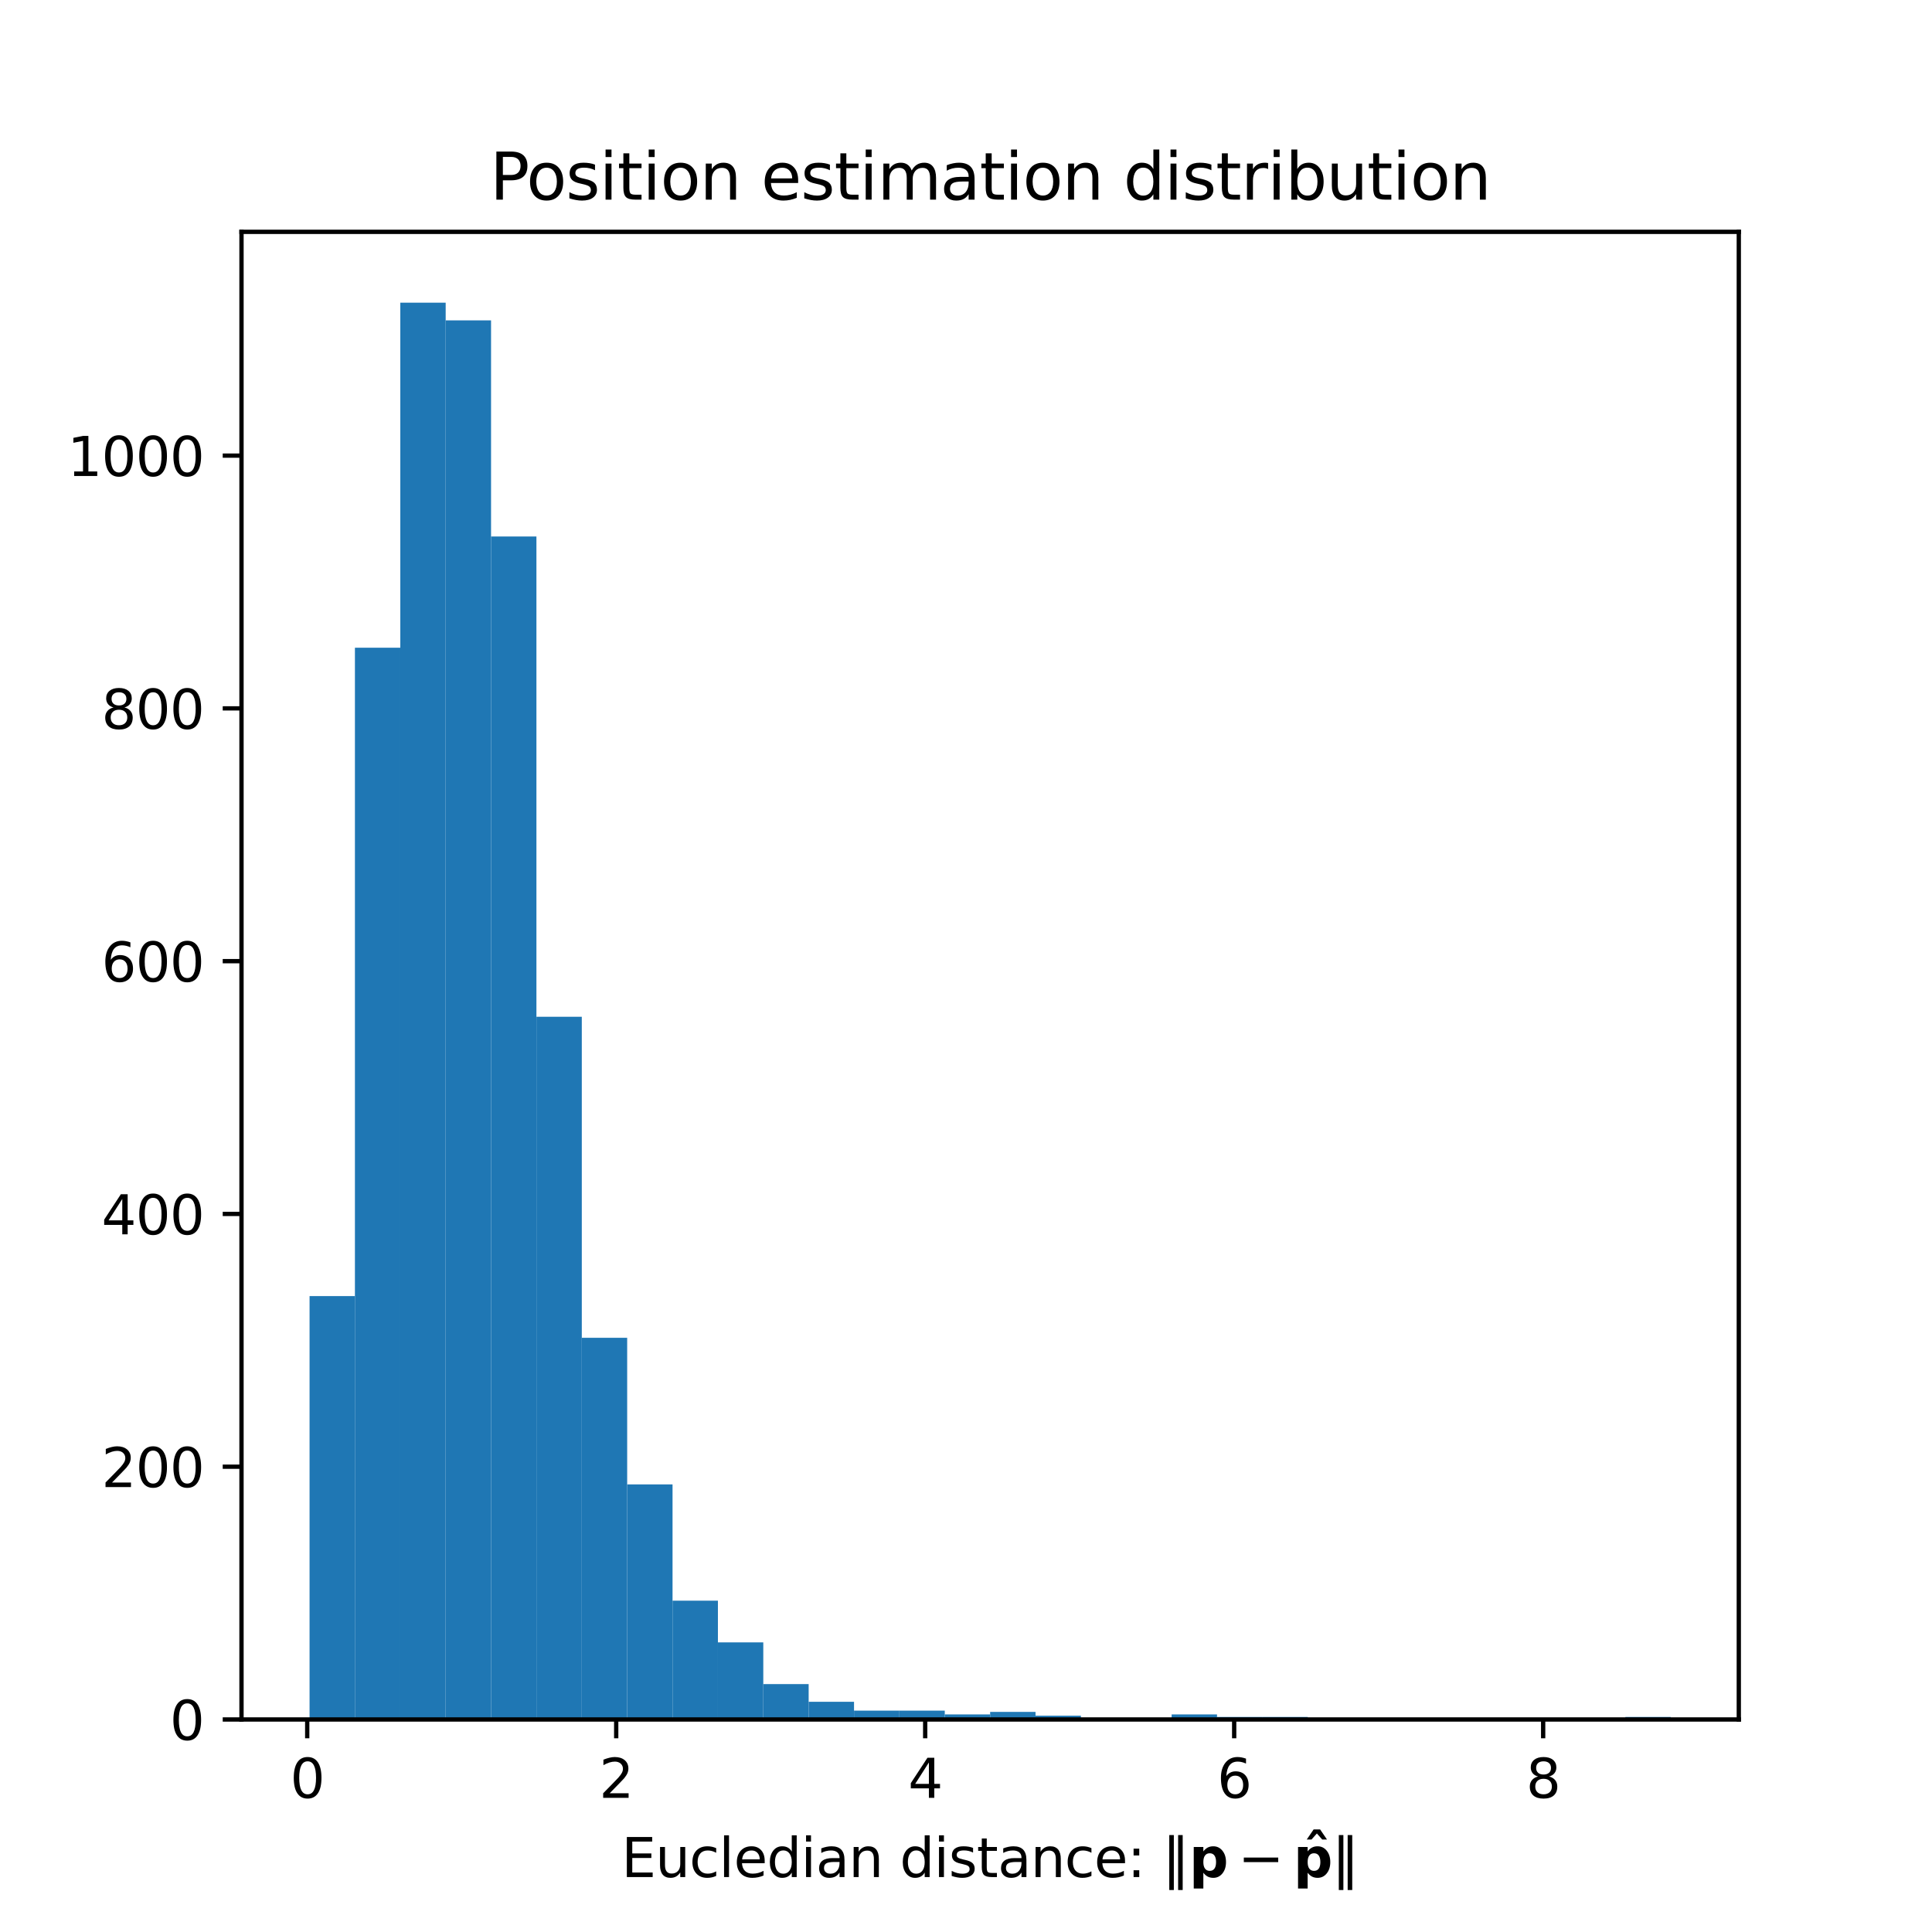 <?xml version="1.0" encoding="utf-8" standalone="no"?>
<!DOCTYPE svg PUBLIC "-//W3C//DTD SVG 1.1//EN"
  "http://www.w3.org/Graphics/SVG/1.1/DTD/svg11.dtd">
<svg xmlns:xlink="http://www.w3.org/1999/xlink" width="360pt" height="360pt" viewBox="0 0 360 360" xmlns="http://www.w3.org/2000/svg" version="1.1">
 <defs>
  <style type="text/css">*{stroke-linejoin: round; stroke-linecap: butt}</style>
 </defs>
 <g id="figure_1">
  <g id="patch_1">
   <path d="M 0 360 
L 360 360 
L 360 0 
L 0 0 
z
" style="fill: #ffffff"/>
  </g>
  <g id="axes_1">
   <g id="patch_2">
    <path d="M 45 320.4 
L 324 320.4 
L 324 43.2 
L 45 43.2 
z
" style="fill: #ffffff"/>
   </g>
   <g id="patch_3">
    <path d="M 57.682 320.4 
L 66.136 320.4 
L 66.136 241.506 
L 57.682 241.506 
z
" clip-path="url(#pc125267b75)" style="fill: #1f77b4"/>
   </g>
   <g id="patch_4">
    <path d="M 66.136 320.4 
L 74.591 320.4 
L 74.591 120.693 
L 66.136 120.693 
z
" clip-path="url(#pc125267b75)" style="fill: #1f77b4"/>
   </g>
   <g id="patch_5">
    <path d="M 74.591 320.4 
L 83.045 320.4 
L 83.045 56.4 
L 74.591 56.4 
z
" clip-path="url(#pc125267b75)" style="fill: #1f77b4"/>
   </g>
   <g id="patch_6">
    <path d="M 83.045 320.4 
L 91.5 320.4 
L 91.5 59.697 
L 83.045 59.697 
z
" clip-path="url(#pc125267b75)" style="fill: #1f77b4"/>
   </g>
   <g id="patch_7">
    <path d="M 91.5 320.4 
L 99.955 320.4 
L 99.955 99.968 
L 91.5 99.968 
z
" clip-path="url(#pc125267b75)" style="fill: #1f77b4"/>
   </g>
   <g id="patch_8">
    <path d="M 99.955 320.4 
L 108.409 320.4 
L 108.409 189.46 
L 99.955 189.46 
z
" clip-path="url(#pc125267b75)" style="fill: #1f77b4"/>
   </g>
   <g id="patch_9">
    <path d="M 108.409 320.4 
L 116.864 320.4 
L 116.864 249.278 
L 108.409 249.278 
z
" clip-path="url(#pc125267b75)" style="fill: #1f77b4"/>
   </g>
   <g id="patch_10">
    <path d="M 116.864 320.4 
L 125.318 320.4 
L 125.318 276.596 
L 116.864 276.596 
z
" clip-path="url(#pc125267b75)" style="fill: #1f77b4"/>
   </g>
   <g id="patch_11">
    <path d="M 125.318 320.4 
L 133.773 320.4 
L 133.773 298.263 
L 125.318 298.263 
z
" clip-path="url(#pc125267b75)" style="fill: #1f77b4"/>
   </g>
   <g id="patch_12">
    <path d="M 133.773 320.4 
L 142.227 320.4 
L 142.227 306.034 
L 133.773 306.034 
z
" clip-path="url(#pc125267b75)" style="fill: #1f77b4"/>
   </g>
   <g id="patch_13">
    <path d="M 142.227 320.4 
L 150.682 320.4 
L 150.682 313.806 
L 142.227 313.806 
z
" clip-path="url(#pc125267b75)" style="fill: #1f77b4"/>
   </g>
   <g id="patch_14">
    <path d="M 150.682 320.4 
L 159.136 320.4 
L 159.136 317.103 
L 150.682 317.103 
z
" clip-path="url(#pc125267b75)" style="fill: #1f77b4"/>
   </g>
   <g id="patch_15">
    <path d="M 159.136 320.4 
L 167.591 320.4 
L 167.591 318.751 
L 159.136 318.751 
z
" clip-path="url(#pc125267b75)" style="fill: #1f77b4"/>
   </g>
   <g id="patch_16">
    <path d="M 167.591 320.4 
L 176.045 320.4 
L 176.045 318.751 
L 167.591 318.751 
z
" clip-path="url(#pc125267b75)" style="fill: #1f77b4"/>
   </g>
   <g id="patch_17">
    <path d="M 176.045 320.4 
L 184.5 320.4 
L 184.5 319.458 
L 176.045 319.458 
z
" clip-path="url(#pc125267b75)" style="fill: #1f77b4"/>
   </g>
   <g id="patch_18">
    <path d="M 184.5 320.4 
L 192.955 320.4 
L 192.955 318.987 
L 184.5 318.987 
z
" clip-path="url(#pc125267b75)" style="fill: #1f77b4"/>
   </g>
   <g id="patch_19">
    <path d="M 192.955 320.4 
L 201.409 320.4 
L 201.409 319.693 
L 192.955 319.693 
z
" clip-path="url(#pc125267b75)" style="fill: #1f77b4"/>
   </g>
   <g id="patch_20">
    <path d="M 201.409 320.4 
L 209.864 320.4 
L 209.864 320.164 
L 201.409 320.164 
z
" clip-path="url(#pc125267b75)" style="fill: #1f77b4"/>
   </g>
   <g id="patch_21">
    <path d="M 209.864 320.4 
L 218.318 320.4 
L 218.318 320.4 
L 209.864 320.4 
z
" clip-path="url(#pc125267b75)" style="fill: #1f77b4"/>
   </g>
   <g id="patch_22">
    <path d="M 218.318 320.4 
L 226.773 320.4 
L 226.773 319.458 
L 218.318 319.458 
z
" clip-path="url(#pc125267b75)" style="fill: #1f77b4"/>
   </g>
   <g id="patch_23">
    <path d="M 226.773 320.4 
L 235.227 320.4 
L 235.227 319.929 
L 226.773 319.929 
z
" clip-path="url(#pc125267b75)" style="fill: #1f77b4"/>
   </g>
   <g id="patch_24">
    <path d="M 235.227 320.4 
L 243.682 320.4 
L 243.682 319.929 
L 235.227 319.929 
z
" clip-path="url(#pc125267b75)" style="fill: #1f77b4"/>
   </g>
   <g id="patch_25">
    <path d="M 243.682 320.4 
L 252.136 320.4 
L 252.136 320.164 
L 243.682 320.164 
z
" clip-path="url(#pc125267b75)" style="fill: #1f77b4"/>
   </g>
   <g id="patch_26">
    <path d="M 252.136 320.4 
L 260.591 320.4 
L 260.591 320.164 
L 252.136 320.164 
z
" clip-path="url(#pc125267b75)" style="fill: #1f77b4"/>
   </g>
   <g id="patch_27">
    <path d="M 260.591 320.4 
L 269.045 320.4 
L 269.045 320.164 
L 260.591 320.164 
z
" clip-path="url(#pc125267b75)" style="fill: #1f77b4"/>
   </g>
   <g id="patch_28">
    <path d="M 269.045 320.4 
L 277.5 320.4 
L 277.5 320.164 
L 269.045 320.164 
z
" clip-path="url(#pc125267b75)" style="fill: #1f77b4"/>
   </g>
   <g id="patch_29">
    <path d="M 277.5 320.4 
L 285.955 320.4 
L 285.955 320.4 
L 277.5 320.4 
z
" clip-path="url(#pc125267b75)" style="fill: #1f77b4"/>
   </g>
   <g id="patch_30">
    <path d="M 285.955 320.4 
L 294.409 320.4 
L 294.409 320.164 
L 285.955 320.164 
z
" clip-path="url(#pc125267b75)" style="fill: #1f77b4"/>
   </g>
   <g id="patch_31">
    <path d="M 294.409 320.4 
L 302.864 320.4 
L 302.864 320.164 
L 294.409 320.164 
z
" clip-path="url(#pc125267b75)" style="fill: #1f77b4"/>
   </g>
   <g id="patch_32">
    <path d="M 302.864 320.4 
L 311.318 320.4 
L 311.318 319.929 
L 302.864 319.929 
z
" clip-path="url(#pc125267b75)" style="fill: #1f77b4"/>
   </g>
   <g id="matplotlib.axis_1">
    <g id="xtick_1">
     <g id="line2d_1">
      <defs>
       <path id="m14e6b84776" d="M 0 0 
L 0 3.5 
" style="stroke: #000000; stroke-width: 0.8"/>
      </defs>
      <g>
       <use xlink:href="#m14e6b84776" x="57.246" y="320.4" style="stroke: #000000; stroke-width: 0.8"/>
      </g>
     </g>
     <g id="text_1">
      <!-- 0 -->
      <g transform="translate(54.065 334.998) scale(0.1 -0.1)">
       <defs>
        <path id="DejaVuSans-30" d="M 2034 4250 
Q 1547 4250 1301 3770 
Q 1056 3291 1056 2328 
Q 1056 1369 1301 889 
Q 1547 409 2034 409 
Q 2525 409 2770 889 
Q 3016 1369 3016 2328 
Q 3016 3291 2770 3770 
Q 2525 4250 2034 4250 
z
M 2034 4750 
Q 2819 4750 3233 4129 
Q 3647 3509 3647 2328 
Q 3647 1150 3233 529 
Q 2819 -91 2034 -91 
Q 1250 -91 836 529 
Q 422 1150 422 2328 
Q 422 3509 836 4129 
Q 1250 4750 2034 4750 
z
" transform="scale(0.016)"/>
       </defs>
       <use xlink:href="#DejaVuSans-30"/>
      </g>
     </g>
    </g>
    <g id="xtick_2">
     <g id="line2d_2">
      <g>
       <use xlink:href="#m14e6b84776" x="114.821" y="320.4" style="stroke: #000000; stroke-width: 0.8"/>
      </g>
     </g>
     <g id="text_2">
      <!-- 2 -->
      <g transform="translate(111.64 334.998) scale(0.1 -0.1)">
       <defs>
        <path id="DejaVuSans-32" d="M 1228 531 
L 3431 531 
L 3431 0 
L 469 0 
L 469 531 
Q 828 903 1448 1529 
Q 2069 2156 2228 2338 
Q 2531 2678 2651 2914 
Q 2772 3150 2772 3378 
Q 2772 3750 2511 3984 
Q 2250 4219 1831 4219 
Q 1534 4219 1204 4116 
Q 875 4013 500 3803 
L 500 4441 
Q 881 4594 1212 4672 
Q 1544 4750 1819 4750 
Q 2544 4750 2975 4387 
Q 3406 4025 3406 3419 
Q 3406 3131 3298 2873 
Q 3191 2616 2906 2266 
Q 2828 2175 2409 1742 
Q 1991 1309 1228 531 
z
" transform="scale(0.016)"/>
       </defs>
       <use xlink:href="#DejaVuSans-32"/>
      </g>
     </g>
    </g>
    <g id="xtick_3">
     <g id="line2d_3">
      <g>
       <use xlink:href="#m14e6b84776" x="172.396" y="320.4" style="stroke: #000000; stroke-width: 0.8"/>
      </g>
     </g>
     <g id="text_3">
      <!-- 4 -->
      <g transform="translate(169.215 334.998) scale(0.1 -0.1)">
       <defs>
        <path id="DejaVuSans-34" d="M 2419 4116 
L 825 1625 
L 2419 1625 
L 2419 4116 
z
M 2253 4666 
L 3047 4666 
L 3047 1625 
L 3713 1625 
L 3713 1100 
L 3047 1100 
L 3047 0 
L 2419 0 
L 2419 1100 
L 313 1100 
L 313 1709 
L 2253 4666 
z
" transform="scale(0.016)"/>
       </defs>
       <use xlink:href="#DejaVuSans-34"/>
      </g>
     </g>
    </g>
    <g id="xtick_4">
     <g id="line2d_4">
      <g>
       <use xlink:href="#m14e6b84776" x="229.971" y="320.4" style="stroke: #000000; stroke-width: 0.8"/>
      </g>
     </g>
     <g id="text_4">
      <!-- 6 -->
      <g transform="translate(226.789 334.998) scale(0.1 -0.1)">
       <defs>
        <path id="DejaVuSans-36" d="M 2113 2584 
Q 1688 2584 1439 2293 
Q 1191 2003 1191 1497 
Q 1191 994 1439 701 
Q 1688 409 2113 409 
Q 2538 409 2786 701 
Q 3034 994 3034 1497 
Q 3034 2003 2786 2293 
Q 2538 2584 2113 2584 
z
M 3366 4563 
L 3366 3988 
Q 3128 4100 2886 4159 
Q 2644 4219 2406 4219 
Q 1781 4219 1451 3797 
Q 1122 3375 1075 2522 
Q 1259 2794 1537 2939 
Q 1816 3084 2150 3084 
Q 2853 3084 3261 2657 
Q 3669 2231 3669 1497 
Q 3669 778 3244 343 
Q 2819 -91 2113 -91 
Q 1303 -91 875 529 
Q 447 1150 447 2328 
Q 447 3434 972 4092 
Q 1497 4750 2381 4750 
Q 2619 4750 2861 4703 
Q 3103 4656 3366 4563 
z
" transform="scale(0.016)"/>
       </defs>
       <use xlink:href="#DejaVuSans-36"/>
      </g>
     </g>
    </g>
    <g id="xtick_5">
     <g id="line2d_5">
      <g>
       <use xlink:href="#m14e6b84776" x="287.545" y="320.4" style="stroke: #000000; stroke-width: 0.8"/>
      </g>
     </g>
     <g id="text_5">
      <!-- 8 -->
      <g transform="translate(284.364 334.998) scale(0.1 -0.1)">
       <defs>
        <path id="DejaVuSans-38" d="M 2034 2216 
Q 1584 2216 1326 1975 
Q 1069 1734 1069 1313 
Q 1069 891 1326 650 
Q 1584 409 2034 409 
Q 2484 409 2743 651 
Q 3003 894 3003 1313 
Q 3003 1734 2745 1975 
Q 2488 2216 2034 2216 
z
M 1403 2484 
Q 997 2584 770 2862 
Q 544 3141 544 3541 
Q 544 4100 942 4425 
Q 1341 4750 2034 4750 
Q 2731 4750 3128 4425 
Q 3525 4100 3525 3541 
Q 3525 3141 3298 2862 
Q 3072 2584 2669 2484 
Q 3125 2378 3379 2068 
Q 3634 1759 3634 1313 
Q 3634 634 3220 271 
Q 2806 -91 2034 -91 
Q 1263 -91 848 271 
Q 434 634 434 1313 
Q 434 1759 690 2068 
Q 947 2378 1403 2484 
z
M 1172 3481 
Q 1172 3119 1398 2916 
Q 1625 2713 2034 2713 
Q 2441 2713 2670 2916 
Q 2900 3119 2900 3481 
Q 2900 3844 2670 4047 
Q 2441 4250 2034 4250 
Q 1625 4250 1398 4047 
Q 1172 3844 1172 3481 
z
" transform="scale(0.016)"/>
       </defs>
       <use xlink:href="#DejaVuSans-38"/>
      </g>
     </g>
    </g>
    <g id="text_6">
     <!-- Eucledian distance: $\|\mathbf{p} - \mathbf{\hat{p}}\|$ -->
     <g transform="translate(115.8 349.778) scale(0.1 -0.1)">
      <defs>
       <path id="DejaVuSans-45" d="M 628 4666 
L 3578 4666 
L 3578 4134 
L 1259 4134 
L 1259 2753 
L 3481 2753 
L 3481 2222 
L 1259 2222 
L 1259 531 
L 3634 531 
L 3634 0 
L 628 0 
L 628 4666 
z
" transform="scale(0.016)"/>
       <path id="DejaVuSans-75" d="M 544 1381 
L 544 3500 
L 1119 3500 
L 1119 1403 
Q 1119 906 1312 657 
Q 1506 409 1894 409 
Q 2359 409 2629 706 
Q 2900 1003 2900 1516 
L 2900 3500 
L 3475 3500 
L 3475 0 
L 2900 0 
L 2900 538 
Q 2691 219 2414 64 
Q 2138 -91 1772 -91 
Q 1169 -91 856 284 
Q 544 659 544 1381 
z
M 1991 3584 
L 1991 3584 
z
" transform="scale(0.016)"/>
       <path id="DejaVuSans-63" d="M 3122 3366 
L 3122 2828 
Q 2878 2963 2633 3030 
Q 2388 3097 2138 3097 
Q 1578 3097 1268 2742 
Q 959 2388 959 1747 
Q 959 1106 1268 751 
Q 1578 397 2138 397 
Q 2388 397 2633 464 
Q 2878 531 3122 666 
L 3122 134 
Q 2881 22 2623 -34 
Q 2366 -91 2075 -91 
Q 1284 -91 818 406 
Q 353 903 353 1747 
Q 353 2603 823 3093 
Q 1294 3584 2113 3584 
Q 2378 3584 2631 3529 
Q 2884 3475 3122 3366 
z
" transform="scale(0.016)"/>
       <path id="DejaVuSans-6c" d="M 603 4863 
L 1178 4863 
L 1178 0 
L 603 0 
L 603 4863 
z
" transform="scale(0.016)"/>
       <path id="DejaVuSans-65" d="M 3597 1894 
L 3597 1613 
L 953 1613 
Q 991 1019 1311 708 
Q 1631 397 2203 397 
Q 2534 397 2845 478 
Q 3156 559 3463 722 
L 3463 178 
Q 3153 47 2828 -22 
Q 2503 -91 2169 -91 
Q 1331 -91 842 396 
Q 353 884 353 1716 
Q 353 2575 817 3079 
Q 1281 3584 2069 3584 
Q 2775 3584 3186 3129 
Q 3597 2675 3597 1894 
z
M 3022 2063 
Q 3016 2534 2758 2815 
Q 2500 3097 2075 3097 
Q 1594 3097 1305 2825 
Q 1016 2553 972 2059 
L 3022 2063 
z
" transform="scale(0.016)"/>
       <path id="DejaVuSans-64" d="M 2906 2969 
L 2906 4863 
L 3481 4863 
L 3481 0 
L 2906 0 
L 2906 525 
Q 2725 213 2448 61 
Q 2172 -91 1784 -91 
Q 1150 -91 751 415 
Q 353 922 353 1747 
Q 353 2572 751 3078 
Q 1150 3584 1784 3584 
Q 2172 3584 2448 3432 
Q 2725 3281 2906 2969 
z
M 947 1747 
Q 947 1113 1208 752 
Q 1469 391 1925 391 
Q 2381 391 2643 752 
Q 2906 1113 2906 1747 
Q 2906 2381 2643 2742 
Q 2381 3103 1925 3103 
Q 1469 3103 1208 2742 
Q 947 2381 947 1747 
z
" transform="scale(0.016)"/>
       <path id="DejaVuSans-69" d="M 603 3500 
L 1178 3500 
L 1178 0 
L 603 0 
L 603 3500 
z
M 603 4863 
L 1178 4863 
L 1178 4134 
L 603 4134 
L 603 4863 
z
" transform="scale(0.016)"/>
       <path id="DejaVuSans-61" d="M 2194 1759 
Q 1497 1759 1228 1600 
Q 959 1441 959 1056 
Q 959 750 1161 570 
Q 1363 391 1709 391 
Q 2188 391 2477 730 
Q 2766 1069 2766 1631 
L 2766 1759 
L 2194 1759 
z
M 3341 1997 
L 3341 0 
L 2766 0 
L 2766 531 
Q 2569 213 2275 61 
Q 1981 -91 1556 -91 
Q 1019 -91 701 211 
Q 384 513 384 1019 
Q 384 1609 779 1909 
Q 1175 2209 1959 2209 
L 2766 2209 
L 2766 2266 
Q 2766 2663 2505 2880 
Q 2244 3097 1772 3097 
Q 1472 3097 1187 3025 
Q 903 2953 641 2809 
L 641 3341 
Q 956 3463 1253 3523 
Q 1550 3584 1831 3584 
Q 2591 3584 2966 3190 
Q 3341 2797 3341 1997 
z
" transform="scale(0.016)"/>
       <path id="DejaVuSans-6e" d="M 3513 2113 
L 3513 0 
L 2938 0 
L 2938 2094 
Q 2938 2591 2744 2837 
Q 2550 3084 2163 3084 
Q 1697 3084 1428 2787 
Q 1159 2491 1159 1978 
L 1159 0 
L 581 0 
L 581 3500 
L 1159 3500 
L 1159 2956 
Q 1366 3272 1645 3428 
Q 1925 3584 2291 3584 
Q 2894 3584 3203 3211 
Q 3513 2838 3513 2113 
z
" transform="scale(0.016)"/>
       <path id="DejaVuSans-20" transform="scale(0.016)"/>
       <path id="DejaVuSans-73" d="M 2834 3397 
L 2834 2853 
Q 2591 2978 2328 3040 
Q 2066 3103 1784 3103 
Q 1356 3103 1142 2972 
Q 928 2841 928 2578 
Q 928 2378 1081 2264 
Q 1234 2150 1697 2047 
L 1894 2003 
Q 2506 1872 2764 1633 
Q 3022 1394 3022 966 
Q 3022 478 2636 193 
Q 2250 -91 1575 -91 
Q 1294 -91 989 -36 
Q 684 19 347 128 
L 347 722 
Q 666 556 975 473 
Q 1284 391 1588 391 
Q 1994 391 2212 530 
Q 2431 669 2431 922 
Q 2431 1156 2273 1281 
Q 2116 1406 1581 1522 
L 1381 1569 
Q 847 1681 609 1914 
Q 372 2147 372 2553 
Q 372 3047 722 3315 
Q 1072 3584 1716 3584 
Q 2034 3584 2315 3537 
Q 2597 3491 2834 3397 
z
" transform="scale(0.016)"/>
       <path id="DejaVuSans-74" d="M 1172 4494 
L 1172 3500 
L 2356 3500 
L 2356 3053 
L 1172 3053 
L 1172 1153 
Q 1172 725 1289 603 
Q 1406 481 1766 481 
L 2356 481 
L 2356 0 
L 1766 0 
Q 1100 0 847 248 
Q 594 497 594 1153 
L 594 3053 
L 172 3053 
L 172 3500 
L 594 3500 
L 594 4494 
L 1172 4494 
z
" transform="scale(0.016)"/>
       <path id="DejaVuSans-3a" d="M 750 794 
L 1409 794 
L 1409 0 
L 750 0 
L 750 794 
z
M 750 3309 
L 1409 3309 
L 1409 2516 
L 750 2516 
L 750 3309 
z
" transform="scale(0.016)"/>
       <path id="DejaVuSans-2016" d="M 1344 4891 
L 1344 -1509 
L 813 -1509 
L 813 4891 
L 1344 4891 
z
M 2375 4891 
L 2375 -1509 
L 1844 -1509 
L 1844 4891 
L 2375 4891 
z
" transform="scale(0.016)"/>
       <path id="DejaVuSans-Bold-70" d="M 1656 506 
L 1656 -1331 
L 538 -1331 
L 538 3500 
L 1656 3500 
L 1656 2988 
Q 1888 3294 2169 3439 
Q 2450 3584 2816 3584 
Q 3463 3584 3878 3070 
Q 4294 2556 4294 1747 
Q 4294 938 3878 423 
Q 3463 -91 2816 -91 
Q 2450 -91 2169 54 
Q 1888 200 1656 506 
z
M 2400 2772 
Q 2041 2772 1848 2508 
Q 1656 2244 1656 1747 
Q 1656 1250 1848 986 
Q 2041 722 2400 722 
Q 2759 722 2948 984 
Q 3138 1247 3138 1747 
Q 3138 2247 2948 2509 
Q 2759 2772 2400 2772 
z
" transform="scale(0.016)"/>
       <path id="DejaVuSans-2212" d="M 678 2272 
L 4684 2272 
L 4684 1741 
L 678 1741 
L 678 2272 
z
" transform="scale(0.016)"/>
       <path id="DejaVuSans-Bold-302" d="M -1984 5119 
L -1228 5119 
L -428 3944 
L -984 3944 
L -1606 4647 
L -2228 3944 
L -2784 3944 
L -1984 5119 
z
" transform="scale(0.016)"/>
      </defs>
      <use xlink:href="#DejaVuSans-45" transform="translate(0 0.141)"/>
      <use xlink:href="#DejaVuSans-75" transform="translate(63.184 0.141)"/>
      <use xlink:href="#DejaVuSans-63" transform="translate(126.562 0.141)"/>
      <use xlink:href="#DejaVuSans-6c" transform="translate(181.543 0.141)"/>
      <use xlink:href="#DejaVuSans-65" transform="translate(209.326 0.141)"/>
      <use xlink:href="#DejaVuSans-64" transform="translate(270.85 0.141)"/>
      <use xlink:href="#DejaVuSans-69" transform="translate(334.326 0.141)"/>
      <use xlink:href="#DejaVuSans-61" transform="translate(362.109 0.141)"/>
      <use xlink:href="#DejaVuSans-6e" transform="translate(423.389 0.141)"/>
      <use xlink:href="#DejaVuSans-20" transform="translate(486.768 0.141)"/>
      <use xlink:href="#DejaVuSans-64" transform="translate(518.555 0.141)"/>
      <use xlink:href="#DejaVuSans-69" transform="translate(582.031 0.141)"/>
      <use xlink:href="#DejaVuSans-73" transform="translate(609.814 0.141)"/>
      <use xlink:href="#DejaVuSans-74" transform="translate(661.914 0.141)"/>
      <use xlink:href="#DejaVuSans-61" transform="translate(701.123 0.141)"/>
      <use xlink:href="#DejaVuSans-6e" transform="translate(762.402 0.141)"/>
      <use xlink:href="#DejaVuSans-63" transform="translate(825.781 0.141)"/>
      <use xlink:href="#DejaVuSans-65" transform="translate(880.762 0.141)"/>
      <use xlink:href="#DejaVuSans-3a" transform="translate(942.285 0.141)"/>
      <use xlink:href="#DejaVuSans-20" transform="translate(975.977 0.141)"/>
      <use xlink:href="#DejaVuSans-2016" transform="translate(1007.764 0.141)"/>
      <use xlink:href="#DejaVuSans-Bold-70" transform="translate(1057.764 0.141)"/>
      <use xlink:href="#DejaVuSans-2212" transform="translate(1148.828 0.141)"/>
      <use xlink:href="#DejaVuSans-Bold-302" transform="translate(1321.495 7.016)"/>
      <use xlink:href="#DejaVuSans-Bold-70" transform="translate(1252.1 0.141)"/>
      <use xlink:href="#DejaVuSans-2016" transform="translate(1323.682 0.141)"/>
     </g>
    </g>
   </g>
   <g id="matplotlib.axis_2">
    <g id="ytick_1">
     <g id="line2d_6">
      <defs>
       <path id="mf86ce18fb3" d="M 0 0 
L -3.5 0 
" style="stroke: #000000; stroke-width: 0.8"/>
      </defs>
      <g>
       <use xlink:href="#mf86ce18fb3" x="45" y="320.4" style="stroke: #000000; stroke-width: 0.8"/>
      </g>
     </g>
     <g id="text_7">
      <!-- 0 -->
      <g transform="translate(31.637 324.199) scale(0.1 -0.1)">
       <use xlink:href="#DejaVuSans-30"/>
      </g>
     </g>
    </g>
    <g id="ytick_2">
     <g id="line2d_7">
      <g>
       <use xlink:href="#mf86ce18fb3" x="45" y="273.299" style="stroke: #000000; stroke-width: 0.8"/>
      </g>
     </g>
     <g id="text_8">
      <!-- 200 -->
      <g transform="translate(18.913 277.098) scale(0.1 -0.1)">
       <use xlink:href="#DejaVuSans-32"/>
       <use xlink:href="#DejaVuSans-30" x="63.623"/>
       <use xlink:href="#DejaVuSans-30" x="127.246"/>
      </g>
     </g>
    </g>
    <g id="ytick_3">
     <g id="line2d_8">
      <g>
       <use xlink:href="#mf86ce18fb3" x="45" y="226.198" style="stroke: #000000; stroke-width: 0.8"/>
      </g>
     </g>
     <g id="text_9">
      <!-- 400 -->
      <g transform="translate(18.913 229.998) scale(0.1 -0.1)">
       <use xlink:href="#DejaVuSans-34"/>
       <use xlink:href="#DejaVuSans-30" x="63.623"/>
       <use xlink:href="#DejaVuSans-30" x="127.246"/>
      </g>
     </g>
    </g>
    <g id="ytick_4">
     <g id="line2d_9">
      <g>
       <use xlink:href="#mf86ce18fb3" x="45" y="179.098" style="stroke: #000000; stroke-width: 0.8"/>
      </g>
     </g>
     <g id="text_10">
      <!-- 600 -->
      <g transform="translate(18.913 182.897) scale(0.1 -0.1)">
       <use xlink:href="#DejaVuSans-36"/>
       <use xlink:href="#DejaVuSans-30" x="63.623"/>
       <use xlink:href="#DejaVuSans-30" x="127.246"/>
      </g>
     </g>
    </g>
    <g id="ytick_5">
     <g id="line2d_10">
      <g>
       <use xlink:href="#mf86ce18fb3" x="45" y="131.997" style="stroke: #000000; stroke-width: 0.8"/>
      </g>
     </g>
     <g id="text_11">
      <!-- 800 -->
      <g transform="translate(18.913 135.796) scale(0.1 -0.1)">
       <use xlink:href="#DejaVuSans-38"/>
       <use xlink:href="#DejaVuSans-30" x="63.623"/>
       <use xlink:href="#DejaVuSans-30" x="127.246"/>
      </g>
     </g>
    </g>
    <g id="ytick_6">
     <g id="line2d_11">
      <g>
       <use xlink:href="#mf86ce18fb3" x="45" y="84.896" style="stroke: #000000; stroke-width: 0.8"/>
      </g>
     </g>
     <g id="text_12">
      <!-- 1000 -->
      <g transform="translate(12.55 88.695) scale(0.1 -0.1)">
       <defs>
        <path id="DejaVuSans-31" d="M 794 531 
L 1825 531 
L 1825 4091 
L 703 3866 
L 703 4441 
L 1819 4666 
L 2450 4666 
L 2450 531 
L 3481 531 
L 3481 0 
L 794 0 
L 794 531 
z
" transform="scale(0.016)"/>
       </defs>
       <use xlink:href="#DejaVuSans-31"/>
       <use xlink:href="#DejaVuSans-30" x="63.623"/>
       <use xlink:href="#DejaVuSans-30" x="127.246"/>
       <use xlink:href="#DejaVuSans-30" x="190.869"/>
      </g>
     </g>
    </g>
   </g>
   <g id="patch_33">
    <path d="M 45 320.4 
L 45 43.2 
" style="fill: none; stroke: #000000; stroke-width: 0.8; stroke-linejoin: miter; stroke-linecap: square"/>
   </g>
   <g id="patch_34">
    <path d="M 324 320.4 
L 324 43.2 
" style="fill: none; stroke: #000000; stroke-width: 0.8; stroke-linejoin: miter; stroke-linecap: square"/>
   </g>
   <g id="patch_35">
    <path d="M 45 320.4 
L 324 320.4 
" style="fill: none; stroke: #000000; stroke-width: 0.8; stroke-linejoin: miter; stroke-linecap: square"/>
   </g>
   <g id="patch_36">
    <path d="M 45 43.2 
L 324 43.2 
" style="fill: none; stroke: #000000; stroke-width: 0.8; stroke-linejoin: miter; stroke-linecap: square"/>
   </g>
   <g id="text_13">
    <!-- Position estimation distribution -->
    <g transform="translate(91.287 37.2) scale(0.12 -0.12)">
     <defs>
      <path id="DejaVuSans-50" d="M 1259 4147 
L 1259 2394 
L 2053 2394 
Q 2494 2394 2734 2622 
Q 2975 2850 2975 3272 
Q 2975 3691 2734 3919 
Q 2494 4147 2053 4147 
L 1259 4147 
z
M 628 4666 
L 2053 4666 
Q 2838 4666 3239 4311 
Q 3641 3956 3641 3272 
Q 3641 2581 3239 2228 
Q 2838 1875 2053 1875 
L 1259 1875 
L 1259 0 
L 628 0 
L 628 4666 
z
" transform="scale(0.016)"/>
      <path id="DejaVuSans-6f" d="M 1959 3097 
Q 1497 3097 1228 2736 
Q 959 2375 959 1747 
Q 959 1119 1226 758 
Q 1494 397 1959 397 
Q 2419 397 2687 759 
Q 2956 1122 2956 1747 
Q 2956 2369 2687 2733 
Q 2419 3097 1959 3097 
z
M 1959 3584 
Q 2709 3584 3137 3096 
Q 3566 2609 3566 1747 
Q 3566 888 3137 398 
Q 2709 -91 1959 -91 
Q 1206 -91 779 398 
Q 353 888 353 1747 
Q 353 2609 779 3096 
Q 1206 3584 1959 3584 
z
" transform="scale(0.016)"/>
      <path id="DejaVuSans-6d" d="M 3328 2828 
Q 3544 3216 3844 3400 
Q 4144 3584 4550 3584 
Q 5097 3584 5394 3201 
Q 5691 2819 5691 2113 
L 5691 0 
L 5113 0 
L 5113 2094 
Q 5113 2597 4934 2840 
Q 4756 3084 4391 3084 
Q 3944 3084 3684 2787 
Q 3425 2491 3425 1978 
L 3425 0 
L 2847 0 
L 2847 2094 
Q 2847 2600 2669 2842 
Q 2491 3084 2119 3084 
Q 1678 3084 1418 2786 
Q 1159 2488 1159 1978 
L 1159 0 
L 581 0 
L 581 3500 
L 1159 3500 
L 1159 2956 
Q 1356 3278 1631 3431 
Q 1906 3584 2284 3584 
Q 2666 3584 2933 3390 
Q 3200 3197 3328 2828 
z
" transform="scale(0.016)"/>
      <path id="DejaVuSans-72" d="M 2631 2963 
Q 2534 3019 2420 3045 
Q 2306 3072 2169 3072 
Q 1681 3072 1420 2755 
Q 1159 2438 1159 1844 
L 1159 0 
L 581 0 
L 581 3500 
L 1159 3500 
L 1159 2956 
Q 1341 3275 1631 3429 
Q 1922 3584 2338 3584 
Q 2397 3584 2469 3576 
Q 2541 3569 2628 3553 
L 2631 2963 
z
" transform="scale(0.016)"/>
      <path id="DejaVuSans-62" d="M 3116 1747 
Q 3116 2381 2855 2742 
Q 2594 3103 2138 3103 
Q 1681 3103 1420 2742 
Q 1159 2381 1159 1747 
Q 1159 1113 1420 752 
Q 1681 391 2138 391 
Q 2594 391 2855 752 
Q 3116 1113 3116 1747 
z
M 1159 2969 
Q 1341 3281 1617 3432 
Q 1894 3584 2278 3584 
Q 2916 3584 3314 3078 
Q 3713 2572 3713 1747 
Q 3713 922 3314 415 
Q 2916 -91 2278 -91 
Q 1894 -91 1617 61 
Q 1341 213 1159 525 
L 1159 0 
L 581 0 
L 581 4863 
L 1159 4863 
L 1159 2969 
z
" transform="scale(0.016)"/>
     </defs>
     <use xlink:href="#DejaVuSans-50"/>
     <use xlink:href="#DejaVuSans-6f" x="56.678"/>
     <use xlink:href="#DejaVuSans-73" x="117.859"/>
     <use xlink:href="#DejaVuSans-69" x="169.959"/>
     <use xlink:href="#DejaVuSans-74" x="197.742"/>
     <use xlink:href="#DejaVuSans-69" x="236.951"/>
     <use xlink:href="#DejaVuSans-6f" x="264.734"/>
     <use xlink:href="#DejaVuSans-6e" x="325.916"/>
     <use xlink:href="#DejaVuSans-20" x="389.295"/>
     <use xlink:href="#DejaVuSans-65" x="421.082"/>
     <use xlink:href="#DejaVuSans-73" x="482.605"/>
     <use xlink:href="#DejaVuSans-74" x="534.705"/>
     <use xlink:href="#DejaVuSans-69" x="573.914"/>
     <use xlink:href="#DejaVuSans-6d" x="601.697"/>
     <use xlink:href="#DejaVuSans-61" x="699.109"/>
     <use xlink:href="#DejaVuSans-74" x="760.389"/>
     <use xlink:href="#DejaVuSans-69" x="799.598"/>
     <use xlink:href="#DejaVuSans-6f" x="827.381"/>
     <use xlink:href="#DejaVuSans-6e" x="888.562"/>
     <use xlink:href="#DejaVuSans-20" x="951.941"/>
     <use xlink:href="#DejaVuSans-64" x="983.729"/>
     <use xlink:href="#DejaVuSans-69" x="1047.205"/>
     <use xlink:href="#DejaVuSans-73" x="1074.988"/>
     <use xlink:href="#DejaVuSans-74" x="1127.088"/>
     <use xlink:href="#DejaVuSans-72" x="1166.297"/>
     <use xlink:href="#DejaVuSans-69" x="1207.41"/>
     <use xlink:href="#DejaVuSans-62" x="1235.193"/>
     <use xlink:href="#DejaVuSans-75" x="1298.67"/>
     <use xlink:href="#DejaVuSans-74" x="1362.049"/>
     <use xlink:href="#DejaVuSans-69" x="1401.258"/>
     <use xlink:href="#DejaVuSans-6f" x="1429.041"/>
     <use xlink:href="#DejaVuSans-6e" x="1490.223"/>
    </g>
   </g>
  </g>
 </g>
 <defs>
  <clipPath id="pc125267b75">
   <rect x="45" y="43.2" width="279" height="277.2"/>
  </clipPath>
 </defs>
</svg>
